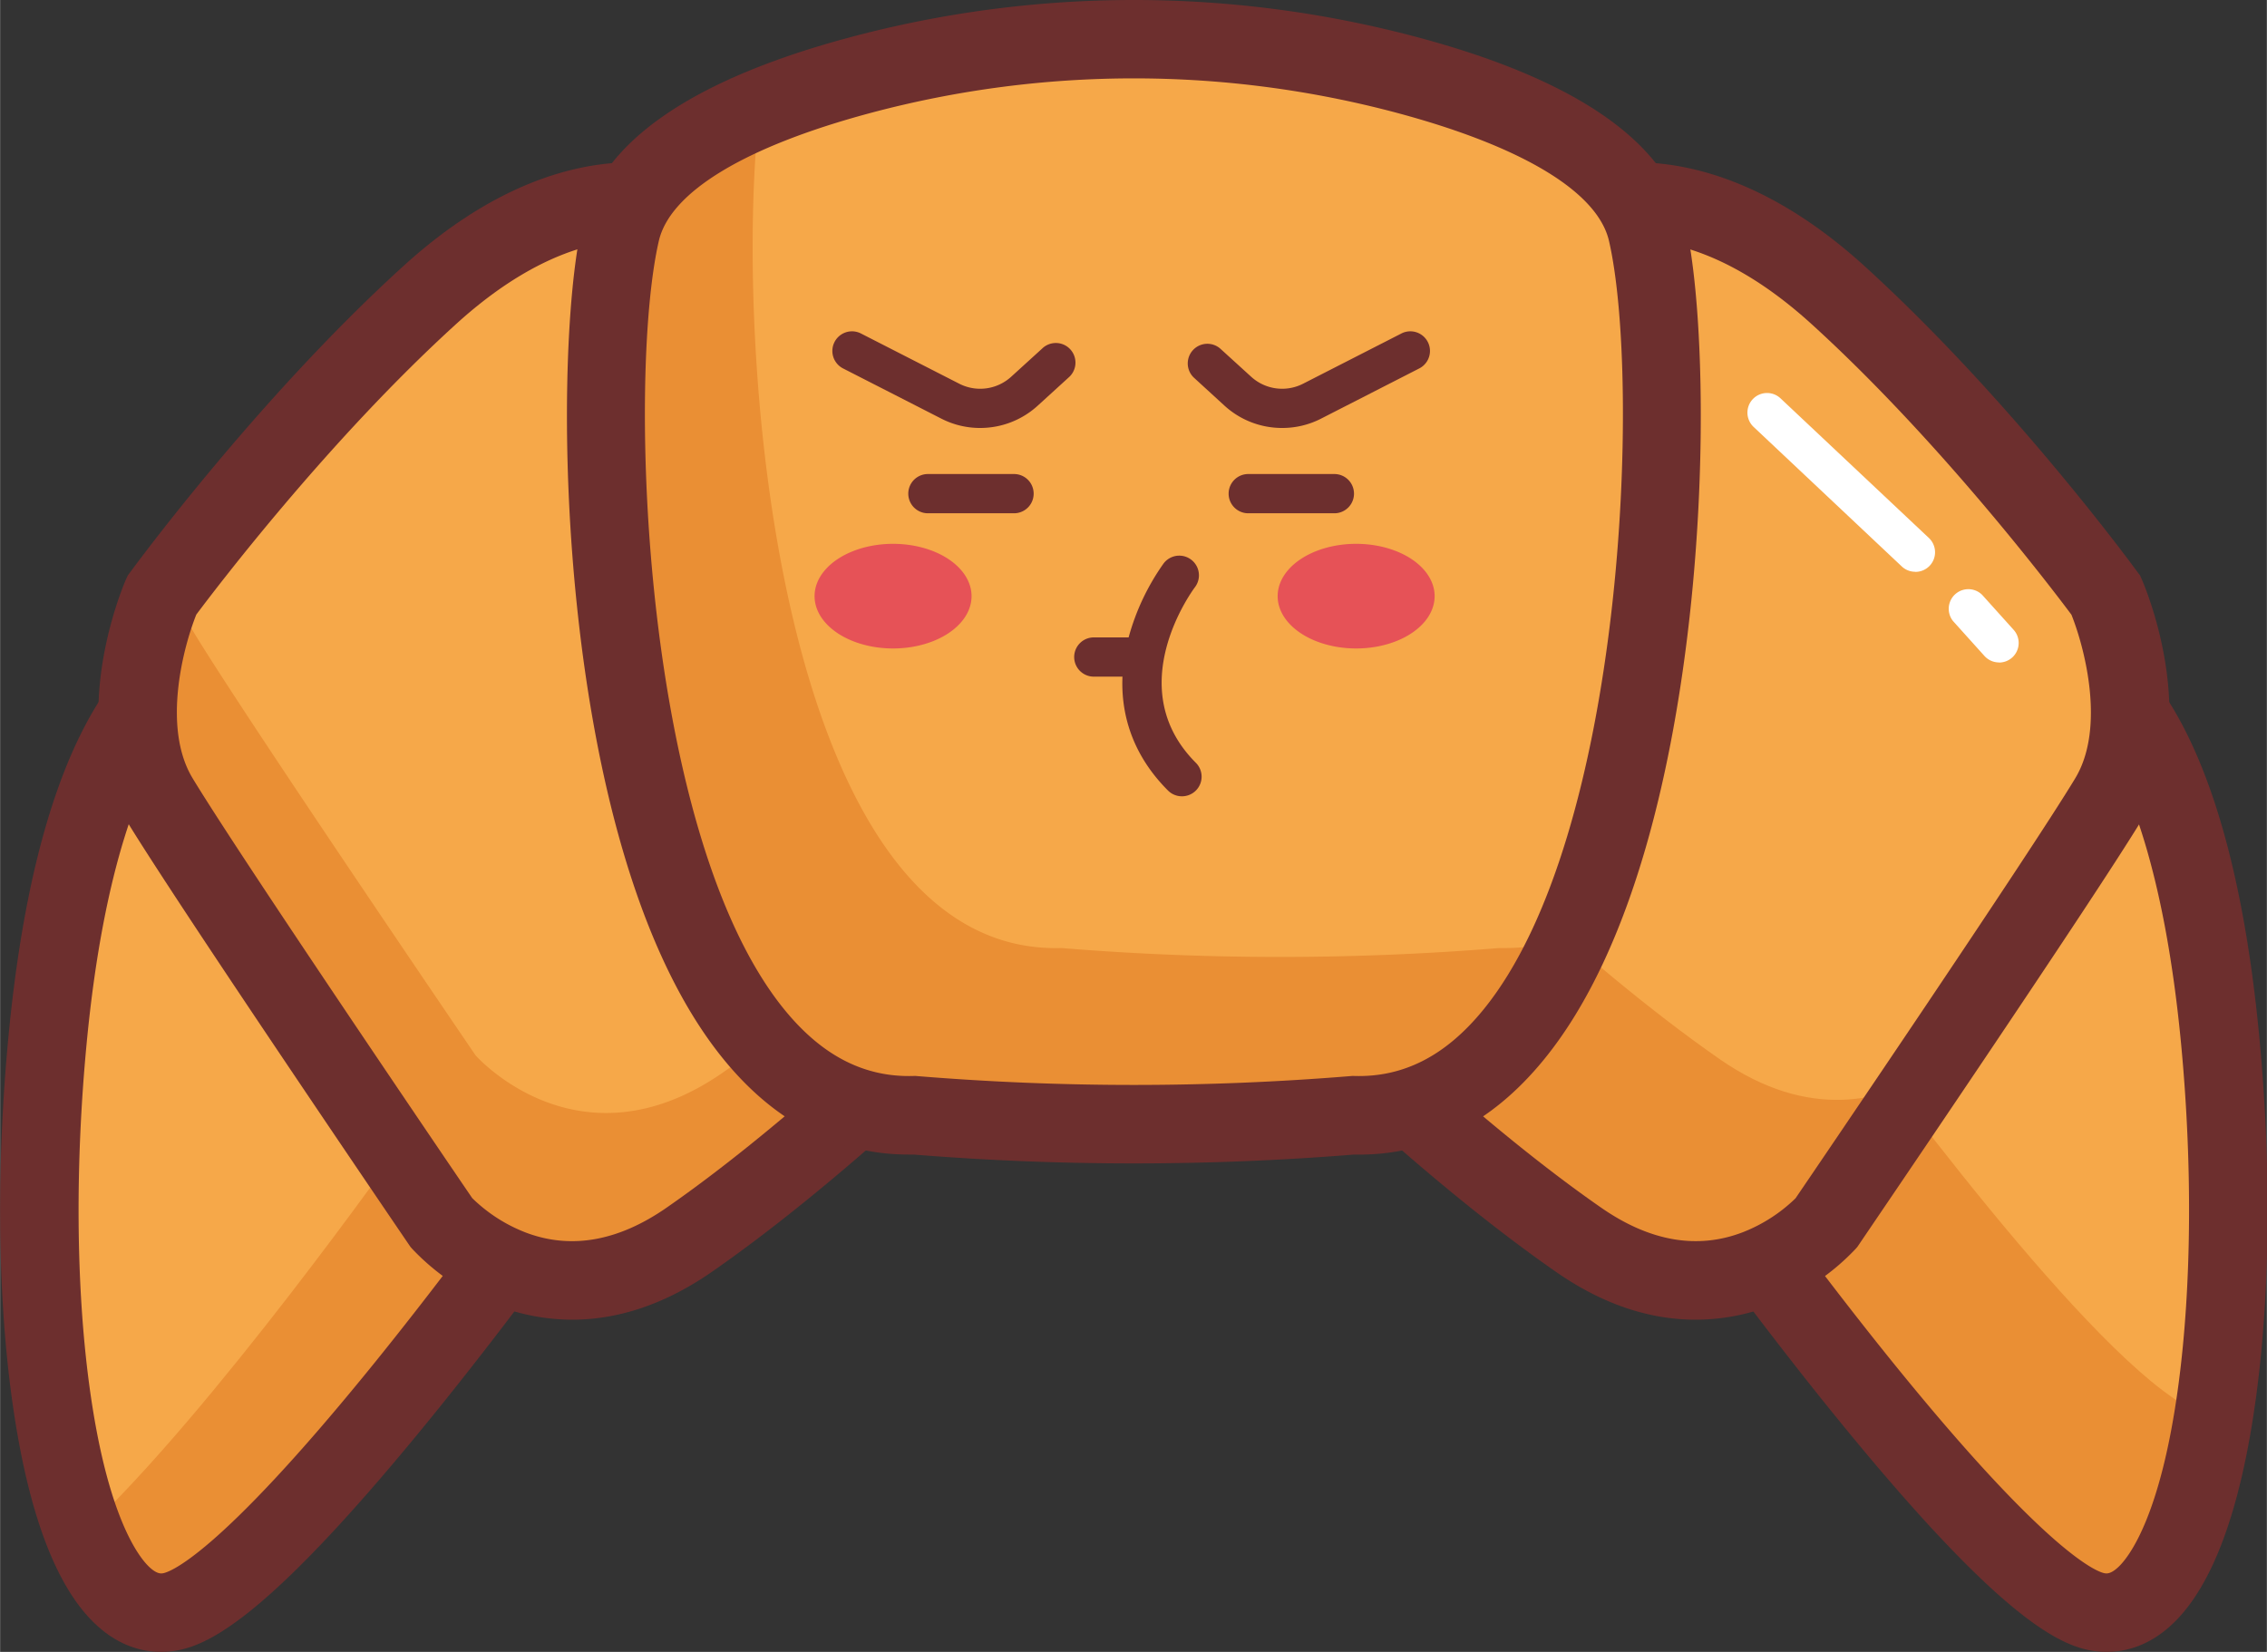 <?xml version="1.0" standalone="no"?><!DOCTYPE svg PUBLIC "-//W3C//DTD SVG 1.1//EN" "http://www.w3.org/Graphics/SVG/1.1/DTD/svg11.dtd"><svg class="icon" width="48px" height="34.98px" viewBox="0 0 1405 1024" version="1.1" xmlns="http://www.w3.org/2000/svg"><rect x="0" y="0" width="1405" height="1024" fill="#333333" stroke="none"/><path d="M352.936 725.568s-186.068 263.713-248.112 273.686c-21.617 3.487-39.536-15.373-52.947-49.509-25.054-63.796-34.33-180.992-22.444-305.438 7.168-75.05 20.352-125.467 33.698-159.003 20.644-51.812 41.709-63.374 41.709-63.374z" fill="#EA8F34" /><path d="M247.529 710.973S131.256 875.781 51.893 949.745C26.822 885.949 17.546 768.752 29.433 644.307c7.168-75.05 20.352-125.467 33.698-159.003z" fill="#F6A849" /><path d="M99.748 1024c-11.643 0-26.206-3.665-40.541-17.108-25.217-23.644-42.779-71.563-52.25-142.429-8.627-64.769-9.26-143.775-1.735-222.409 7.865-82.364 23.741-146.889 47.19-191.776 18.535-35.482 35.855-46.947 40.72-49.622l17.741-9.73 272.583 333.557-10.654 15.114c-0.47 0.665-47.595 67.347-101.742 134.37-101.386 125.499-139.997 145.721-162.36 149.305a56.19 56.19 0 0 1-8.952 0.73z m3.941-565.015c-15.357 23.238-39.39 76.136-50.044 187.641-7.168 75.115-6.633 150.197 1.541 211.398 11.092 83.158 31.346 107.807 37.298 113.37 4.735 4.443 7.265 4.054 8.481 3.86 3.032-0.486 32.433-8.319 132.116-131.694 37.963-47.028 72.439-93.829 89.191-117.034z" fill="#6D2F2E" /><path d="M611.07 610.479s-94.867 96.212-184.252 158.224-153.213-10.703-153.213-10.703-144.165-211.625-175.106-262.983 1.751-126.148 1.751-126.148 2.676-3.665 7.606-10.135c21.471-28.2 85.72-109.818 158.403-175.884 89.369-81.245 155.046-53.514 155.046-53.514l165.911 420.623z" fill="#EA8F34" /><path d="M587.216 549.959c-35.903 33.406-88.493 79.704-139.3 114.959-89.369 61.996-153.213-10.703-153.213-10.703S150.522 442.59 119.581 391.232a91.818 91.818 0 0 1-11.66-32.433c21.471-28.2 85.72-109.818 158.403-175.884 89.369-81.245 155.046-53.514 155.046-53.514z" fill="#F6A849" /><path d="M354.622 818.067a129.732 129.732 0 0 1-46.639-8.757 141.651 141.651 0 0 1-52.655-35.255l-0.989-1.119-0.843-1.232C247.594 763.028 108.667 558.895 77.677 507.602c-37.12-61.412-1.184-144.975 0.357-148.511l1.135-2.449 1.622-2.157c3.243-4.346 79.104-107.694 169.268-189.652 99.748-90.666 177.635-59.239 180.895-57.86l9.406 3.989 199.268 505.306-11.125 11.27c-3.924 3.989-97.477 98.548-187.69 161.127-31.914 22.038-61.25 29.401-86.191 29.401z m-61.996-75.358a97.445 97.445 0 0 0 34.411 21.795c27.568 9.973 56.466 4.654 85.947-15.795 68.936-47.822 142.186-117.424 169.592-144.23L403.288 149.85c-18.227-2.708-62.563-1.768-120.618 51.001-79.331 72.115-149.467 164.614-161.062 180.117-7.881 19.638-21.406 69.844-2.303 101.45 28.914 47.855 159.943 240.718 173.322 260.291z" fill="#6D2F2E" /><path d="M1371.916 877.841c-12.535 77.304-37.298 126.878-71.353 121.413-62.028-9.973-248.112-273.686-248.112-273.686l83.596-102.326 164.581-201.312s57.163 31.363 75.407 222.377c8.254 86.515 6.292 169.543-4.119 233.534z" fill="#EA8F34" /><path d="M1371.916 877.841c-0.519 0-1.038-0.13-1.622-0.211-51.698-8.319-189.879-193.414-234.166-254.388l164.5-201.312s57.163 31.363 75.407 222.377c8.254 86.515 6.292 169.543-4.119 233.534z" fill="#F6A849" /><path d="M1305.72 1024a56.401 56.401 0 0 1-8.968-0.73c-22.33-3.584-60.958-23.806-162.36-149.305-54.147-67.023-101.272-133.705-101.742-134.37l-10.654-15.114 272.583-333.606 17.741 9.73c4.865 2.676 22.184 14.141 40.72 49.622 23.449 44.887 39.325 109.413 47.19 191.825 7.524 78.682 6.908 157.689-1.735 222.458-9.454 70.866-27.033 118.786-52.25 142.429-14.335 13.395-28.898 17.06-40.525 17.06zM1083.149 726.525c16.784 23.206 51.277 70.055 89.191 117.034 99.699 123.375 129.083 131.208 132.116 131.694 1.216 0.195 3.746 0.584 8.481-3.86 5.951-5.562 26.206-30.211 37.298-113.37 8.108-61.201 8.708-136.219 1.541-211.398-10.654-111.505-34.687-164.403-50.044-187.641z" fill="#6D2F2E" /><path d="M1306.969 495.018c-17.303 28.638-69.828 107.207-112.883 171.068-34.055 50.579-62.239 91.915-62.239 91.915s-63.844 72.699-153.23 10.703-184.3-158.224-184.3-158.224l189.733-481.079s16.768-7.103 44.871-3.632c27.568 3.373 65.952 16.881 110.175 57.082 89.434 81.245 166.041 186.019 166.041 186.019s32.838 74.823 1.832 126.148z" fill="#EA8F34" /><path d="M1306.969 495.018c-17.303 28.638-69.828 107.207-112.883 171.068-26.627 15.746-72.326 29.19-127.9-9.276-89.385-62.012-184.3-158.224-184.3-158.224l147.019-372.817c27.568 3.373 65.952 16.881 110.175 57.082 89.45 81.245 166.057 186.019 166.057 186.019s32.838 74.823 1.832 126.148z" fill="#F6A849" /><path d="M1050.829 818.067c-24.941 0-54.277-7.314-86.077-29.384-90.212-62.579-183.765-157.138-187.69-161.127l-11.125-11.27L965.206 110.979l9.406-3.989c3.243-1.378 81.082-32.806 180.895 57.86 90.164 81.958 166.073 185.306 169.268 189.733l1.622 2.157 1.07 2.432c1.622 3.535 37.476 87.099 0.357 148.511C1296.785 558.895 1157.858 763.028 1151.955 771.785l-0.843 1.232-0.989 1.119a141.862 141.862 0 0 1-52.655 35.255 129.732 129.732 0 0 1-46.639 8.676zM822.89 604.479c27.422 26.806 100.737 96.472 169.592 144.23 30.049 20.854 59.515 25.946 87.569 15.195a98.045 98.045 0 0 0 32.79-21.081c13.265-19.46 144.408-212.436 173.338-260.307 19.087-31.59 5.595-81.747-2.319-101.45-11.579-15.535-81.731-108.034-161.046-180.133-58.039-52.768-102.375-53.693-120.618-51.001z" fill="#6D2F2E" /><path d="M974.79 579.571c-29.19 65.839-71.839 111.894-132.667 111.894h-3.632q-67.769 5.514-135.765 5.53t-135.748-5.53c-192.149 5.708-206.744-441.9-182.419-547.388 7.703-33.406 42.422-58.233 86.288-76.558a496.225 496.225 0 0 1 62.774-20.903 655.682 655.682 0 0 1 338.227 0c70.153 18.73 137.921 49.104 149.062 97.461 16.379 70.915 15.114 297.07-46.12 435.494z" fill="#EA8F34" /><path d="M974.79 579.571a110.142 110.142 0 0 1-41.855 8.108h-3.632q-67.769 5.514-135.765 5.53t-135.748-5.53c-178.56 5.189-203.793-380.99-186.944-520.274a496.225 496.225 0 0 1 62.774-20.903 655.682 655.682 0 0 1 338.227 0c70.153 18.73 137.921 49.104 149.062 97.461 16.379 71.028 15.114 297.184-46.12 435.608z" fill="#F6A849" /><path d="M702.726 721.189c-45.585 0-91.169-1.832-136.429-5.481h-3.049c-44.06 0-82.526-19.687-114.407-58.558-57.423-70.007-80.953-188.111-90.585-274.902-11.433-103.056-7.362-200.647 2.595-243.783 11.579-50.271 67.59-89.093 166.479-115.494a681.093 681.093 0 0 1 350.795 0c98.921 26.4 154.9 65.255 166.479 115.494 9.957 43.136 14.043 140.727 2.595 243.783-9.633 86.774-33.163 204.895-90.585 274.902-32.563 39.795-72.082 59.498-117.44 58.558-45.276 3.649-90.861 5.481-136.446 5.481z m-135.116-54.196l1.346 0.114a1648.455 1648.455 0 0 0 267.572 0l1.362-0.114h1.346c30.503 0.924 56.596-12.406 79.801-40.703 88.331-107.71 97.996-391.012 78.196-476.911-7.022-30.422-53.758-58.623-131.629-79.461a632.216 632.216 0 0 0-325.692 0c-77.839 20.79-124.608 48.99-131.629 79.461-19.8 85.947-10.135 369.201 78.196 476.911 23.222 28.298 49.363 41.644 79.801 40.703z" fill="#6D2F2E" /><path d="M794.706 265.295a52.833 52.833 0 0 1-35.676-13.703l-19.2-17.579a12.162 12.162 0 0 1 16.379-17.968l19.298 17.562a28.492 28.492 0 0 0 32.028 4.297l61.023-31.184a12.166 12.166 0 0 1 11.076 21.665l-60.99 31.184a52.558 52.558 0 0 1-23.936 5.724zM827.009 318.177h-53.385a12.162 12.162 0 0 1 0-24.325h53.385a12.162 12.162 0 0 1 0 24.325zM607.373 265.295a52.558 52.558 0 0 1-23.871-5.724l-61.023-31.184a12.166 12.166 0 0 1 11.076-21.665l61.023 31.184a28.492 28.492 0 0 0 32.028-4.297l19.298-17.562a12.162 12.162 0 1 1 16.379 17.968l-19.281 17.579a52.866 52.866 0 0 1-35.628 13.703zM628.454 318.177h-53.385a12.162 12.162 0 1 1 0-24.325h53.385a12.162 12.162 0 0 1 0 24.325zM699.515 419.449h-21.617a12.162 12.162 0 0 1 0-24.325h21.617a12.162 12.162 0 0 1 0 24.325z" fill="#6D2F2E" /><path d="M732.499 493.623a12.13 12.13 0 0 1-8.611-3.568c-25.606-25.606-34.055-58.379-24.487-94.656a145.089 145.089 0 0 1 21.779-46.152 12.187 12.187 0 0 1 19.46 14.676c-1.962 2.627-45.893 62.531 0.519 108.942a12.162 12.162 0 0 1-8.595 20.757z" fill="#6D2F2E" /><path d="M504.82 369.551a48.649 32.433 0 1 0 97.299 0 48.649 32.433 0 1 0-97.299 0Z" fill="#E65257" /><path d="M791.852 369.551a48.649 32.433 0 1 0 97.299 0 48.649 32.433 0 1 0-97.299 0Z" fill="#E65257" /><path d="M1187.096 354.437a12.13 12.13 0 0 1-8.335-3.243l-91.899-86.547a12.166 12.166 0 0 1 16.671-17.725l91.899 86.499a12.162 12.162 0 0 1-8.335 21.081zM1238.989 410.643a12.146 12.146 0 0 1-9.049-4.022l-19.46-21.617a12.162 12.162 0 0 1 18.081-16.216l19.46 21.633a12.146 12.146 0 0 1-9.033 20.287z" fill="#FFFFFF" /></svg>